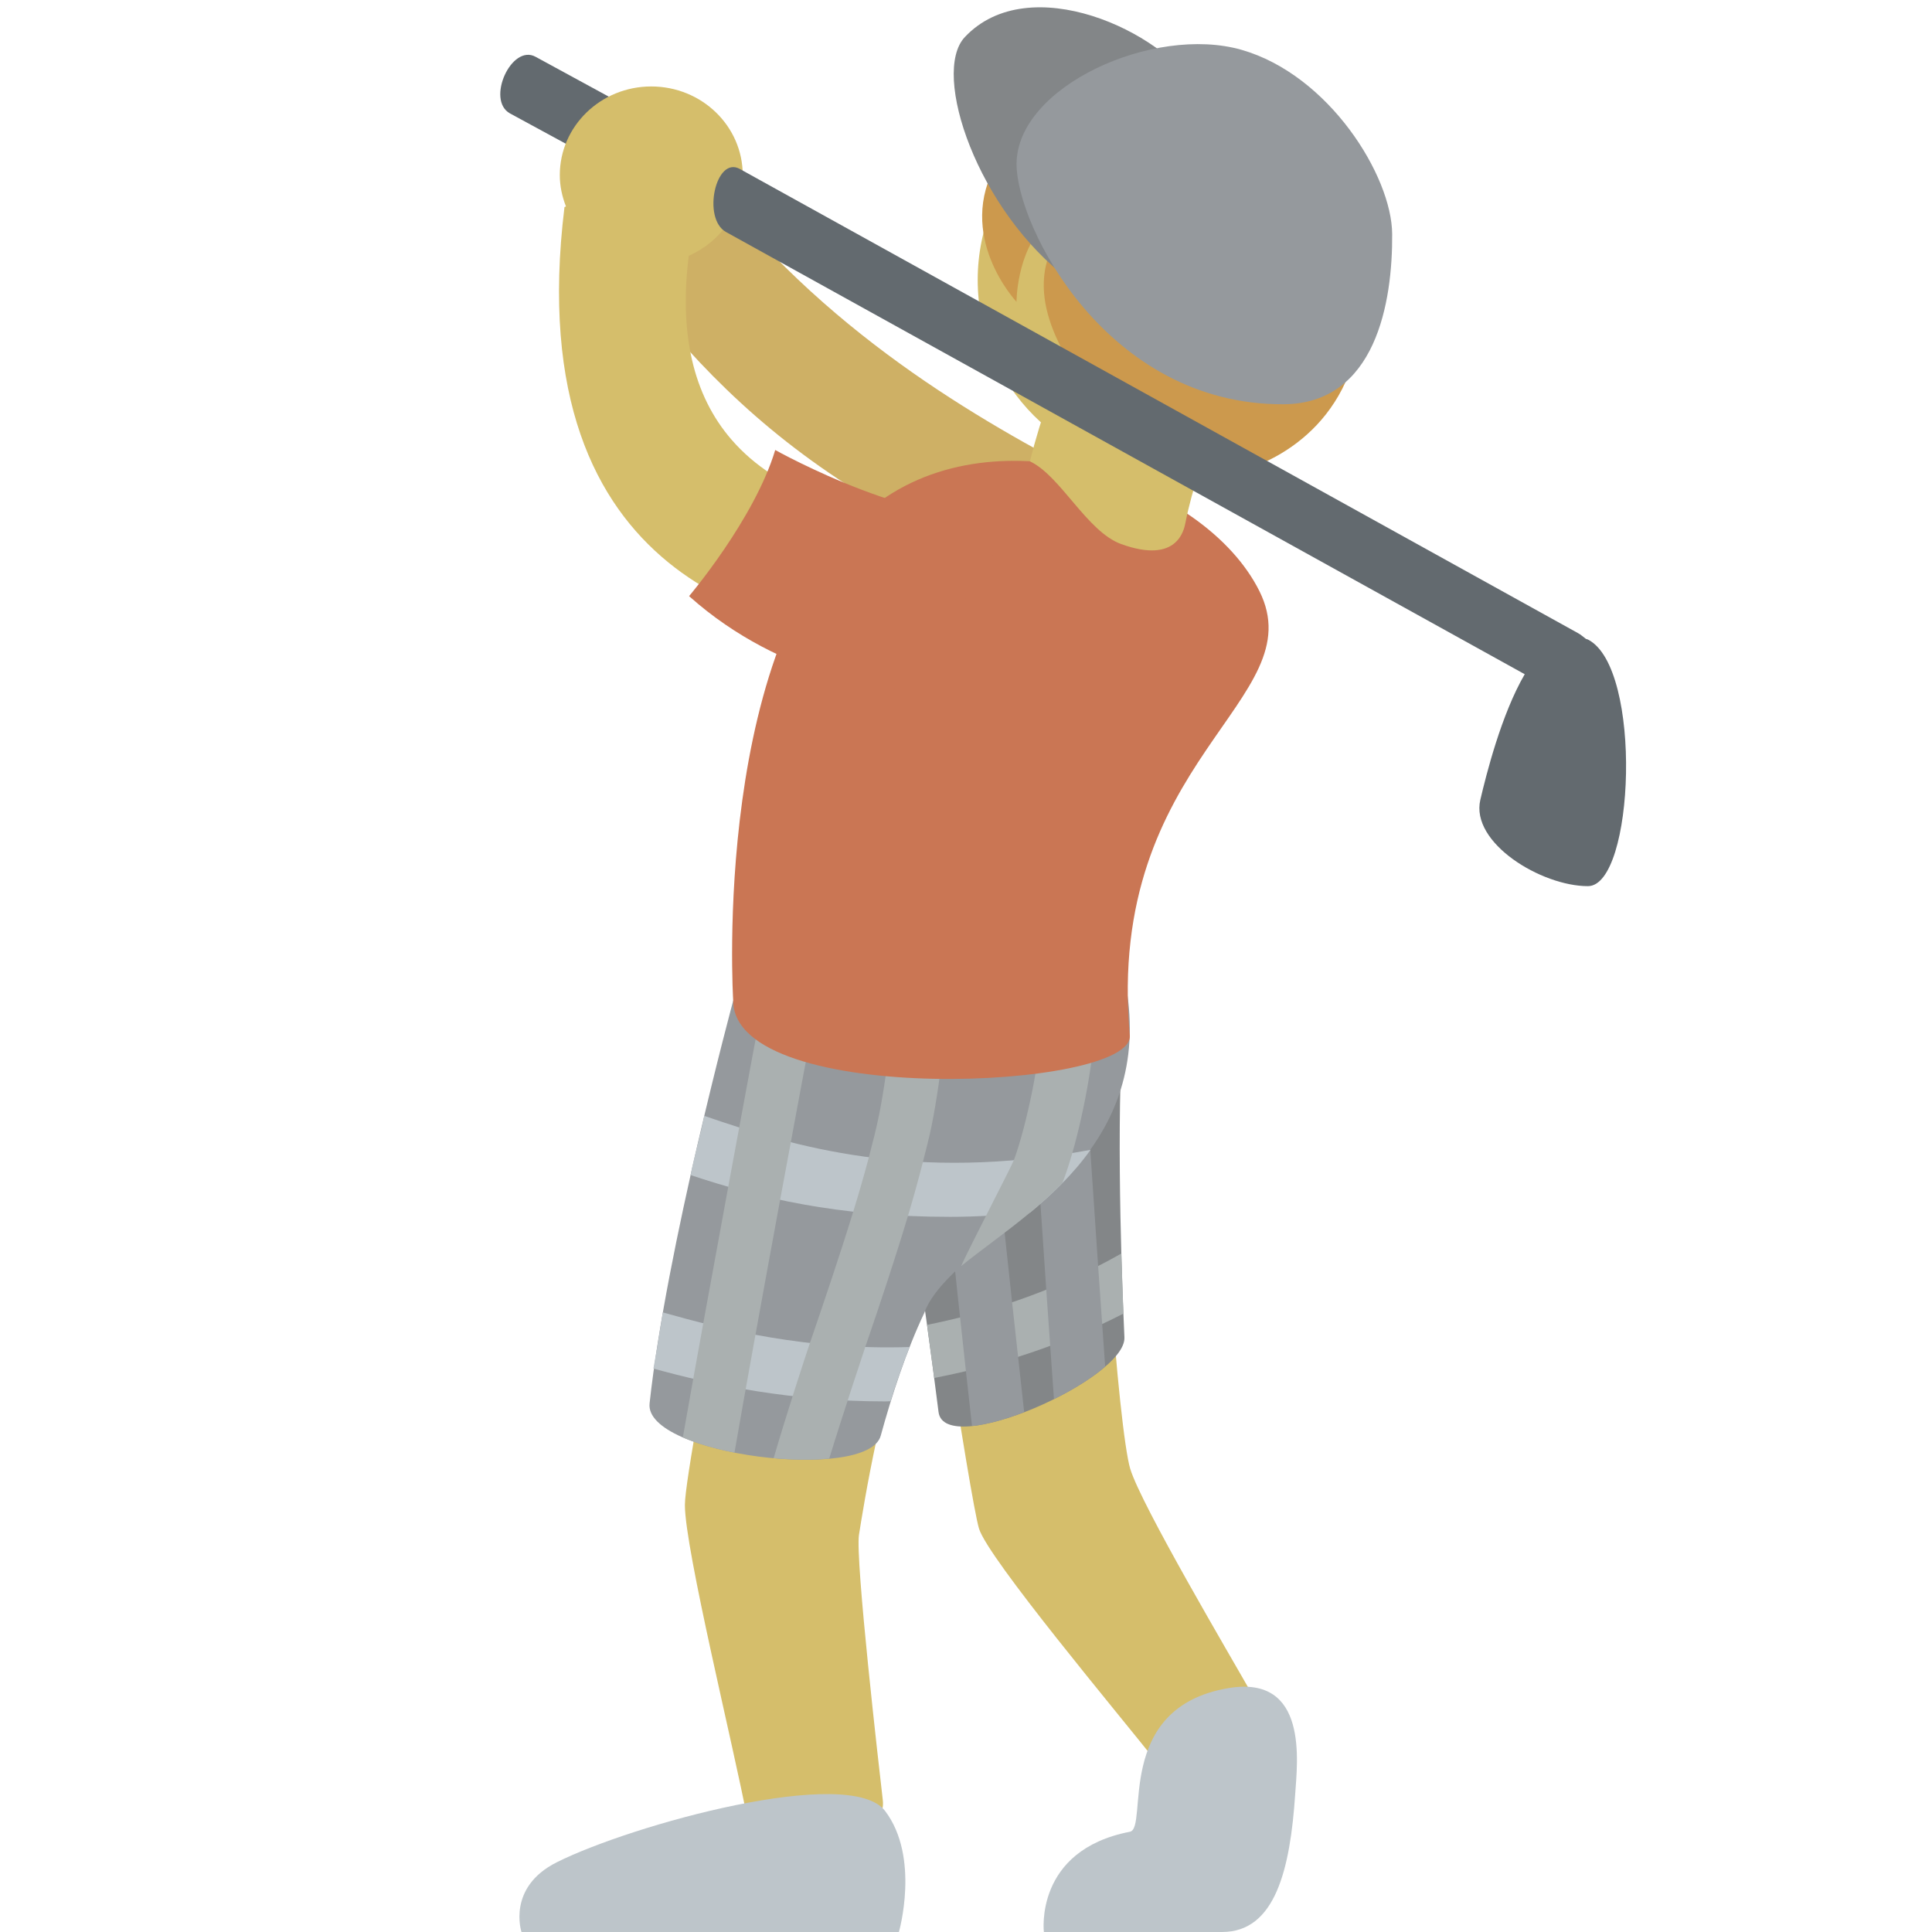 <svg viewBox="0 0 36 36" xmlns="http://www.w3.org/2000/svg"><path d="m23.331 31.571c-.397-.703-2.062-3.517-2.271-4.202-.208-.688-.65-5.92-.425-8.497 0 0-4.17-2.707-3.805.281.371 3.032 1.247 8.775 1.412 9.329.166.552 2.589 3.442 3.342 4.393.417.527 2.093-.693 1.747-1.304z" fill="#d5be6b"/><path d="m20.952 18.872c-.15 1.459-.079 4.396 0 6.047.037.776-3.354 2.279-3.464 1.39-.258-2.085-.748-5.292-1.016-7.156z" fill="#838688"/><path d="m17.407 25.676c.992-.192 2.218-.526 3.527-1.199-.014-.345-.027-.719-.038-1.12-1.334.758-2.597 1.123-3.621 1.33z" fill="#aab0b0"/><path d="m19.084 26.313c-.283-2.525-.718-6.65-.761-7.178l-.996.082c.017.2.491 4.733.785 7.355.278-.028.621-.124.972-.259zm.555-.242c.371-.184.712-.397.954-.607-.16-2.229-.371-5.431-.437-6.542l-.996.063c.075 1.173.317 4.856.479 7.086z" fill="#95999d"/><path d="m12.115 3.532-2.613-1.419c-.449-.249.029-1.303.479-1.054l2.692 1.466z" fill="#636a6f"/><path d="m19.75 18.094c-.519-2.866-5.22.469-5.22.469s-1.768 8.649-1.768 9.48c0 .828.914 4.528 1.165 5.856.084.439 2.633.614 2.523-.354-.069-.599-.517-4.492-.444-4.948.073-.458.452-2.888 1.109-4.426.47-1.1 3.328-2.249 2.635-6.077z" fill="#d5be6b"/><path d="m16.492 33.744c-.658-.864-4.719.256-6.118.957-.934.469-.657 1.299-.657 1.299h7.033s.399-1.391-.258-2.256z" fill="#bdc5ca"/><path d="m20.357 8.932c-2.148-1.12-5.023-2.745-7.273-5.713-.235-.31-2.122.944-1.969 1.156 2.125 2.938 4.438 5.5 11.075 7.398.069.02-.943-2.376-1.833-2.841z" fill="#ceb065"/><path d="m20.214 21.561c.649-.842 1.058-1.939.713-3.468l-7.264.55s-1.247 4.619-1.559 7.508c-.104.963 4.067 1.474 4.307.602.204-.743.476-1.583.813-2.291.318-.914 2.354-1.993 2.99-2.901z" fill="#95999d"/><path d="m19.198 22.592c.4-.332.798-.711 1.122-1.166-3.304.609-5.535-.062-7.198-.634-.061.324-.182.743-.255 1.103 1.255.419 2.721.779 4.84.779.476 0 .977-.032 1.491-.082zm-2.604 3.518c.104-.338.225-.678.354-1.01-1.907.06-3.431-.315-4.597-.645-.049.319-.135.829-.176 1.046 1.118.31 2.577.612 4.318.612z" fill="#bdc5ca"/><path d="m14.2 18.73c-.046.218-1.067 5.711-1.476 8.054.269.117.604.213.962.283.377-2.18 1.368-7.533 1.493-8.132zm3.488-.184-.996-.092c-.001.014-.133 1.436-.312 2.322-.051.253-.123.534-.198.819-.083.312-.177.637-.28.972-.25.814-.54 1.67-.815 2.472l-.001.004c-.083.242-.434 1.317-.67 2.128.367.033.723.037 1.035.008.267-.867.652-2.019.671-2.076.276-.805.557-1.647.799-2.454.102-.342.193-.671.274-.989.059-.234.122-.472.165-.686.189-.939.322-2.368.328-2.428zm1.709.507c0 .629-.265 1.913-.503 2.56-.045.121-.841 1.651-.985 1.979.359-.293.828-.617 1.298-1.008.201-.167.399-.348.59-.543.065-.167.128-.359.187-.566.238-.832.413-1.886.413-2.422z" fill="#aab0b0"/><path d="m25.376 5.216c0 1.976-1.601 3.579-3.578 3.579s-3.58-1.603-3.58-3.579 1.603-3.579 3.58-3.579c1.976 0 3.578 1.602 3.578 3.579" fill="#d5be6b"/><path d="m13.662 18.644s-.429-6.864 2.639-9.231c2.289-1.768 6.143-.446 7.165 1.599 1.024 2.045-2.874 3.118-2.414 8.28.092 1.019-7.39 1.356-7.39-.648z" fill="#ca7654"/><path d="m20.179 5.813c-.466 1.068-.788 1.977-.988 2.783.574.271 1.061 1.31 1.701 1.542 1.056.383 1.173-.277 1.197-.398.257-1.297.908-2.537 1.328-3.203.512-.809-2.646-2.084-3.238-.724z" fill="#d5be6b"/><path d="m25.376 5.605c0 2.131-1.461 2.973-2.328 3.189-.867.217-2.147-.618-2.849-1.621-.74-1.058-1.177-2.188-.124-3.2 1.053-1.011-.14-.241-.599.204-.535.519-.535 1.447-.535 1.447s-1.16-1.234-.357-2.6 4.091-.123 4.545.145c.455.269 2.247 2.436 2.247 2.436z" fill="#cc994d"/><path d="m19.929 5.215c-1.71-1.278-2.587-3.85-1.95-4.525 1.196-1.268 3.688-.109 4.328.983.641 1.094-1.86 3.929-2.378 3.542z" fill="#838688"/><path d="m18.942 3.06c0 1.151 1.674 4.486 4.971 4.473 1.727-.007 2.037-1.91 2.028-3.172-.006-1.081-1.176-2.966-2.808-3.433-1.631-.467-4.191.679-4.191 2.132z" fill="#95999d"/><path d="m22.887 31.456c1.5-.255 1.286 1.386 1.247 1.974-.093 1.4-.37 2.57-1.362 2.57h-3.321s-.184-1.522 1.603-1.868c.353-.069-.312-2.312 1.833-2.676z" fill="#bdc5ca"/><path d="m13.63 8.191c-.717-.828-.977-1.983-.796-3.425.592-.259 1.006-.833 1.006-1.503 0-.913-.763-1.652-1.705-1.652-.94 0-1.704.739-1.704 1.652 0 .206.044.402.115.584-.005.007-.026.004-.028.014-.871 7.123 4.099 7.824 5.732 8.055.101.014 1.768-2.244 1.666-2.244-1.993 0-3.435-.498-4.286-1.481z" fill="#d5be6b"/><path d="m14.445 8.385c-.384 1.283-1.605 2.723-1.605 2.723 1.765 1.579 3.844 1.719 3.844 1.719s1.818-2.049 2.159-3.28c-1.551.432-4.398-1.162-4.398-1.162z" fill="#ca7654"/><path d="m29.589 11.917c-.013-.006-.024-.007-.037-.012-.049-.036-.091-.076-.147-.107l-15.62-8.65c-.449-.249-.706.926-.257 1.175l14.883 8.24c-.436.748-.717 1.871-.827 2.339-.189.805 1.137 1.61 2.004 1.61.867.001 1.027-4.072.001-4.595z" fill="#636a6f"/></svg>